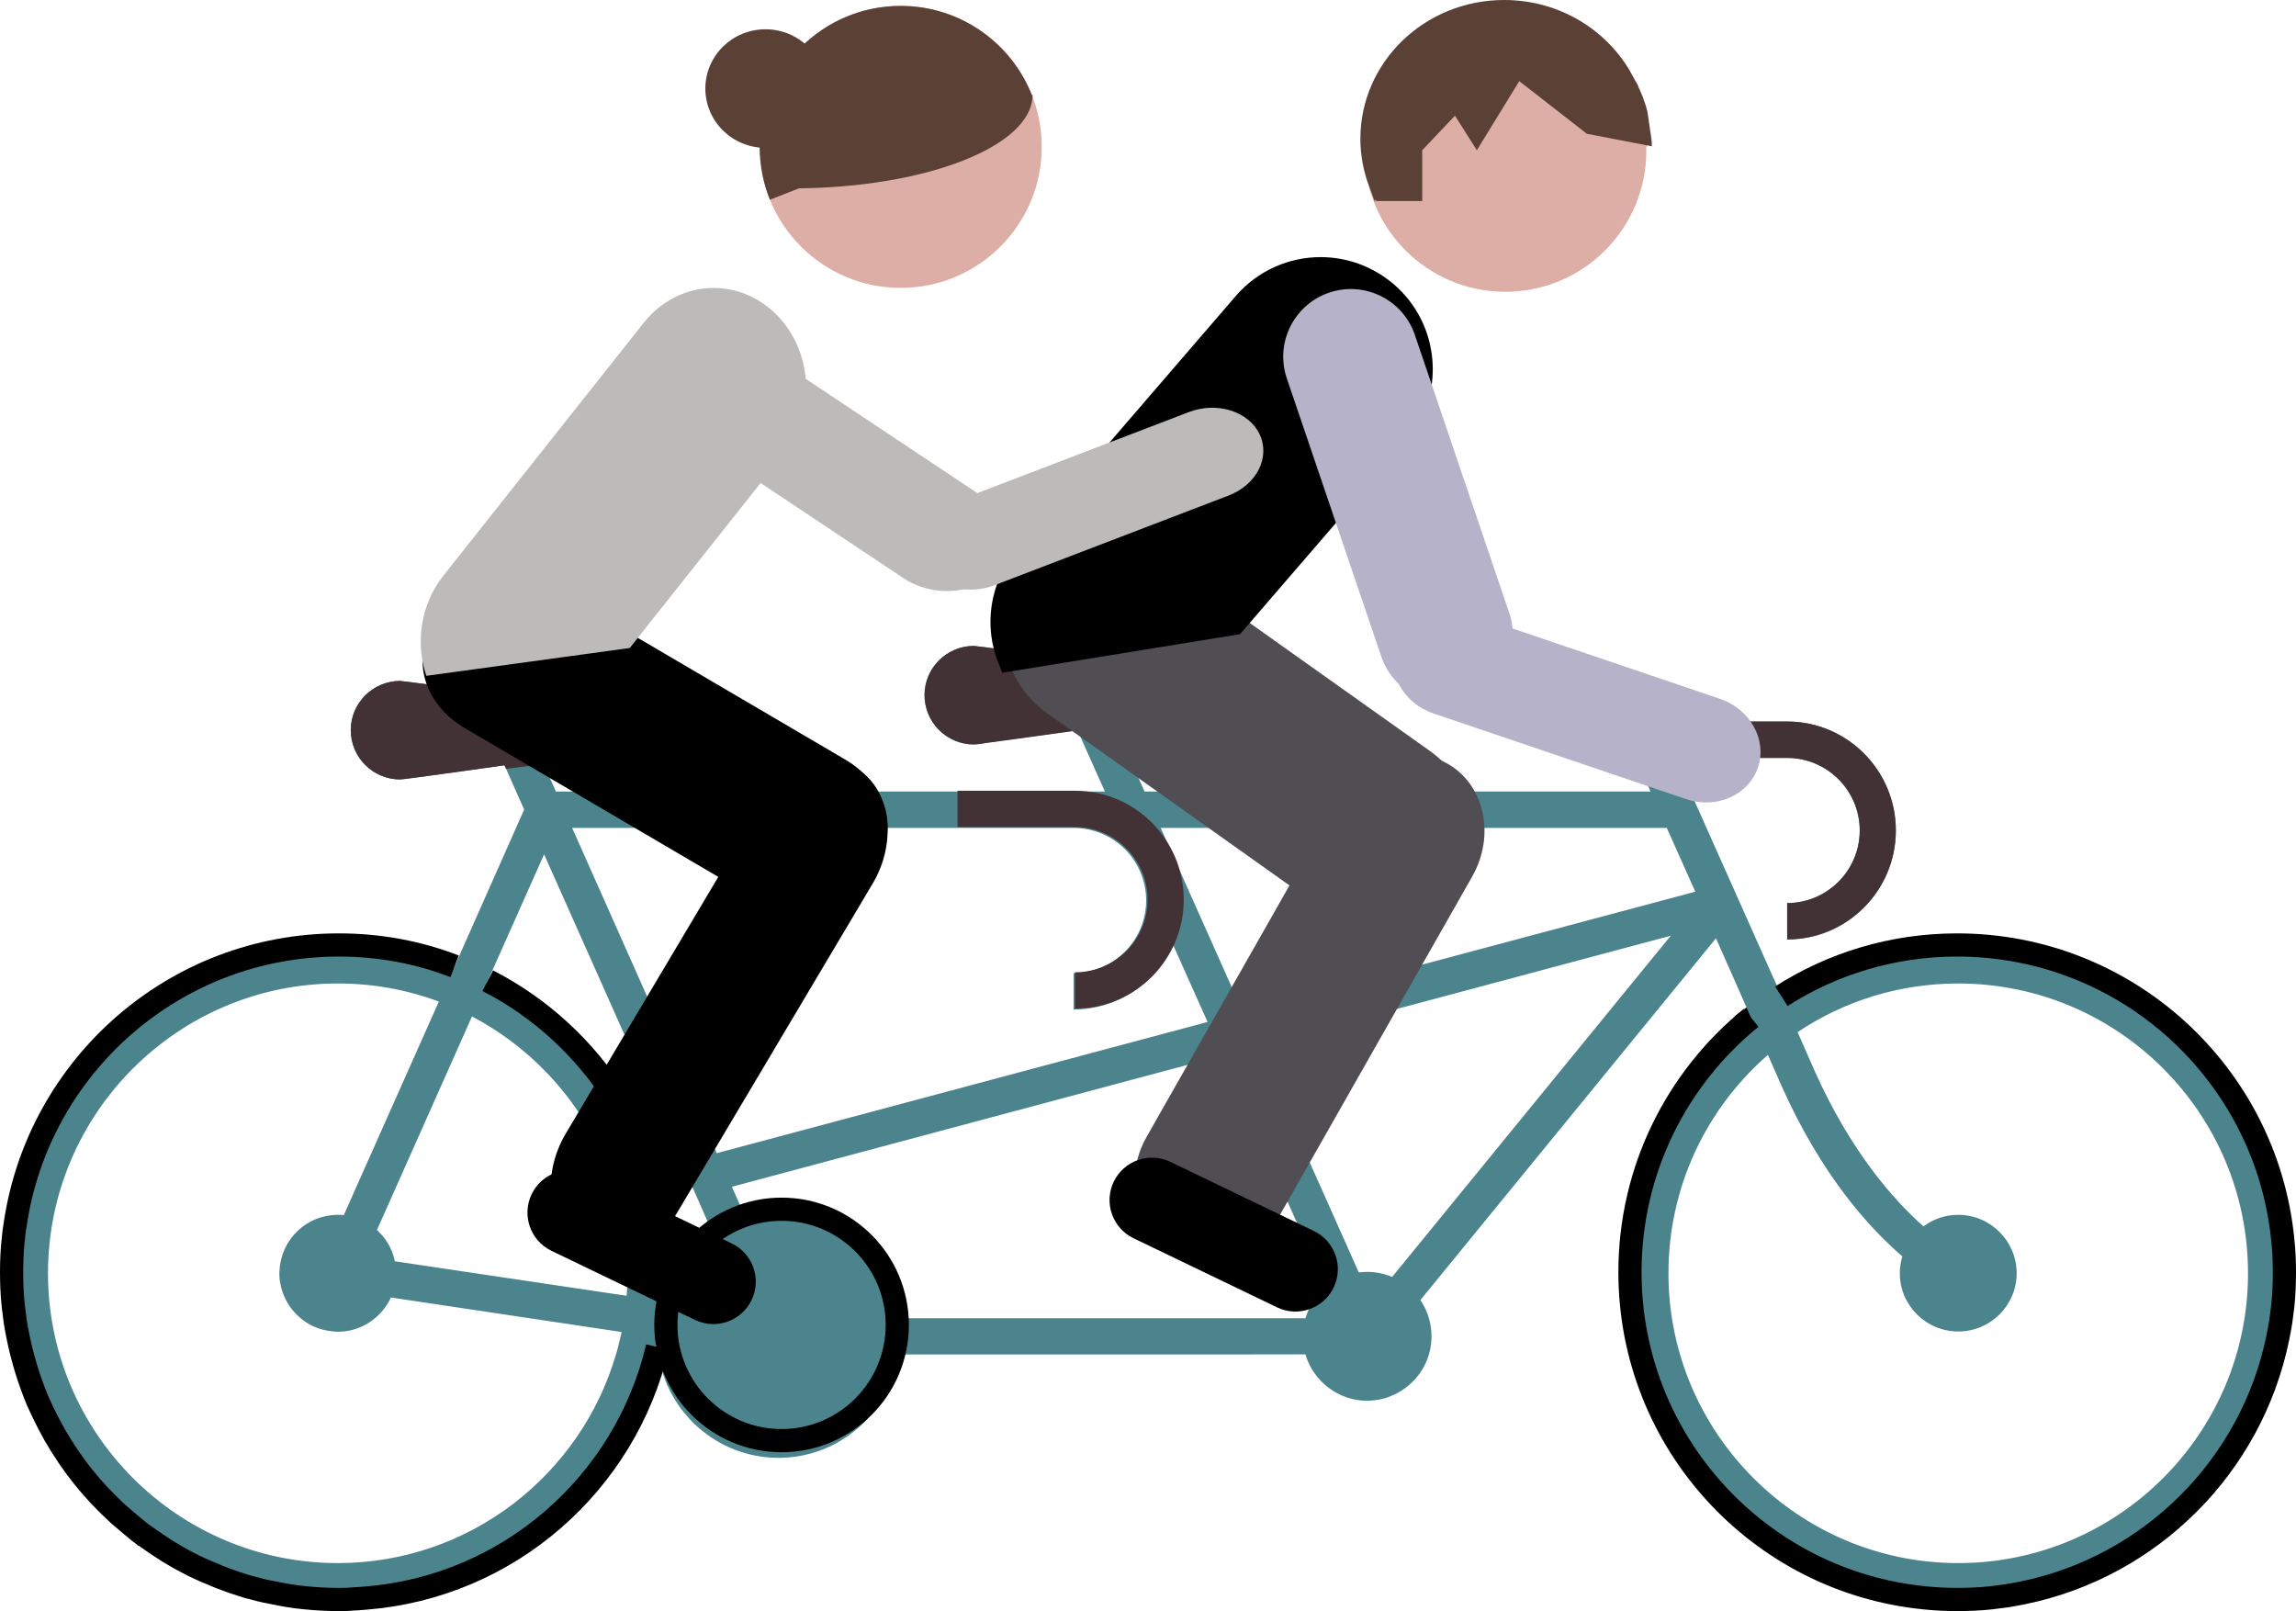 <?xml version="1.0" encoding="utf-8"?>
<!-- Generator: Adobe Illustrator 16.0.0, SVG Export Plug-In . SVG Version: 6.00 Build 0)  -->
<!DOCTYPE svg PUBLIC "-//W3C//DTD SVG 1.1//EN" "http://www.w3.org/Graphics/SVG/1.1/DTD/svg11.dtd">
<svg version="1.1" id="Layer_1" xmlns="http://www.w3.org/2000/svg" xmlns:xlink="http://www.w3.org/1999/xlink" x="0px" y="0px"
	 width="99.04px" height="69.491px" viewBox="0.48 1.58 99.04 69.491" enable-background="new 0.48 1.58 99.04 69.491"
	 xml:space="preserve">
<g id="bike">
	<path fill="#4C848D" d="M84.95,42.431c-2.76,0-5.33,0.789-7.5,2.17c-0.029,0.02-0.05,0.029-0.08,0.049l-0.16-0.369l-3.969-8.9
		l-0.49-1.109h4.819c1.72,0,3.13,1.4,3.13,3.129c0,1.73-1.41,3.131-3.13,3.131v1.57c2.591,0,4.688-2.109,4.688-4.701
		c0-2.589-2.1-4.699-4.688-4.699h-7.239l0.029,0.08l0.029,0.05L72,34.27H71.03l0.649,1.45H49.85l-1.27-2.85l2.09-0.29
		c0.57,0,1.029-0.45,1.029-1.02c0-0.56-0.459-1.02-1.029-1.02c0,0-7.99-1.1-8.18-1.1c-1.18,0-2.13,0.95-2.13,2.12
		s0.95,2.13,2.13,2.13c0.19,0,0.37-0.03,0.55-0.08l3.92-0.53l1.18,2.64H24.46l-0.53-1.18l-0.07-0.16l2.07-0.28
		c0.56,0,1.02-0.46,1.02-1.03c0-0.56-0.46-1.02-1.02-1.02c0,0-8-1.1-8.19-1.1c-1.17,0-2.13,0.95-2.13,2.12
		c0,1.18,0.96,2.13,2.13,2.13c0.19,0,4.5-0.61,4.5-0.61l0.07,0.15l0.78,1.759l-3.04,6.852c-1.56-0.602-3.24-0.92-5-0.92
		c-7.76,0-14.07,6.311-14.07,14.068c0,7.75,6.31,14.061,14.07,14.061c6.55,0,12.07-4.488,13.63-10.561
		c0.05-0.219,0.1-0.439,0.15-0.66c0,0.229,0.02,0.451,0.05,0.66c0.38,2.521,2.56,4.461,5.18,4.461c2.63,0,4.8-1.939,5.18-4.461
		H56.79c0.34,1.149,1.41,2,2.67,2c0.121,0,0.24-0.021,0.36-0.029c0.271-0.029,0.529-0.109,0.761-0.221
		c0.25-0.109,0.469-0.25,0.67-0.42c0.601-0.511,0.979-1.271,0.979-2.109c0-0.58-0.181-1.119-0.479-1.568L74.5,42.05l1.318,2.98
		l0.25,0.559c-0.13,0.111-0.261,0.221-0.391,0.342c-2.938,2.568-4.801,6.35-4.801,10.568c0,7.75,6.312,14.069,14.07,14.069
		c7.758,0,14.07-6.319,14.07-14.069C99.02,48.74,92.709,42.431,84.95,42.431z M27.29,59.041c-0.01,0.061-0.02,0.119-0.04,0.18
		c-0.06,0.262-0.12,0.521-0.2,0.779c-1.52,5.201-6.32,9-12,9c-6.89,0-12.5-5.609-12.5-12.5c0-6.898,5.61-12.5,12.5-12.5
		c1.53,0,3,0.271,4.36,0.781l-4.1,9.209c-0.09-0.011-0.17-0.011-0.26-0.011c-1.34,0-2.44,1.051-2.51,2.381
		c-0.01,0.039-0.01,0.091-0.01,0.14c0,0.149,0.01,0.291,0.04,0.432c0.1,0.568,0.39,1.068,0.79,1.43c0.2,0.182,0.42,0.33,0.67,0.439
		c0.23,0.102,0.49,0.17,0.76,0.199c0.09,0.01,0.17,0.021,0.26,0.021c0.99,0,1.85-0.58,2.26-1.41c0.01-0.021,0.02-0.051,0.03-0.068
		l9.96,1.49C27.29,59.031,27.29,59.031,27.29,59.041z M27.51,57.47l-10-1.488c-0.06-0.312-0.18-0.602-0.35-0.859
		c-0.12-0.182-0.26-0.34-0.42-0.49l4.1-9.211c2.83,1.49,5.03,4.031,6.06,7.101c0.17,0.49,0.31,1,0.41,1.521
		c0.16,0.791,0.24,1.621,0.24,2.461C27.55,56.819,27.54,57.149,27.51,57.47z M29.07,57.63c0.03-0.381,0.05-0.75,0.05-1.131
		c0-0.99-0.1-1.949-0.3-2.869c-0.1-0.521-0.24-1.021-0.4-1.51c-1.16-3.541-3.68-6.451-6.94-8.142l2.47-5.549l5.92,13.288l0.65,1.451
		l0.72,1.64C30.23,55.46,29.45,56.46,29.07,57.63z M25.16,37.291h21.63c1.73,0,3.13,1.399,3.13,3.129c0,1.73-1.41,3.131-3.13,3.131
		v1.57c1.91,0,3.56-1.15,4.291-2.791l1.489,3.33L31.4,51.319L25.16,37.291z M56.79,58.44H39.24c-0.37-2.521-2.55-4.461-5.18-4.461
		c-0.48,0-0.94,0.062-1.39,0.188l-0.62-1.399l21.16-5.66l4.451,9.99C57.25,57.451,56.95,57.91,56.79,58.44z M60.53,56.66
		c-0.33-0.142-0.689-0.22-1.07-0.22c-0.129,0-0.25,0.011-0.369,0.021l-4.35-9.76l17.809-4.761L60.53,56.66z M54.1,45.25
		l-3.551-7.959h21.83l1.229,2.75L54.1,45.25z M84.95,69c-6.891,0-12.5-5.609-12.5-12.5c0-3.76,1.66-7.129,4.291-9.42l0.579,1.319
		c1.699,3.812,3.729,6.091,5.22,7.371C82.47,56,82.43,56.25,82.43,56.5c0,1.381,1.13,2.51,2.521,2.51c1.389,0,2.52-1.129,2.52-2.51
		c0-1.39-1.131-2.521-2.52-2.521c-0.562,0-1.08,0.181-1.5,0.5c-1.33-1.181-3.16-3.271-4.701-6.722l-0.729-1.659
		C80,44.771,82.39,44,84.95,44c6.899,0,12.5,5.602,12.5,12.5C97.45,63.39,91.85,69,84.95,69z"/>
	<path fill="#433235" d="M26.95,33.07c0,0.57-0.46,1.03-1.02,1.03l-2.07,0.28l0.07,0.16l-1.62,0.2l-0.07-0.15
		c0,0-4.31,0.61-4.5,0.61c-1.17,0-2.13-0.95-2.13-2.13c0-1.17,0.96-2.12,2.13-2.12c0.19,0,8.19,1.1,8.19,1.1
		C26.49,32.05,26.95,32.51,26.95,33.07z"/>
	<path fill="#433235" d="M51.7,31.56c0,0.57-0.459,1.03-1.021,1.03l-2.07,0.28l0.07,0.16l-1.619,0.2l-0.07-0.15
		c0,0-4.31,0.61-4.5,0.61c-1.17,0-2.13-0.95-2.13-2.13c0-1.17,0.96-2.12,2.13-2.12c0.19,0,8.189,1.1,8.189,1.1
		C51.241,30.54,51.7,31,51.7,31.56z"/>
	<path fill="#433235" d="M82.26,37.399c0,2.591-2.1,4.701-4.689,4.701v-1.569c1.721,0,3.131-1.4,3.131-3.132
		c0-1.729-1.41-3.129-3.131-3.129H72l-1.61-1.44l-0.029-0.02l-0.03-0.03h0.03l0.779-0.08h6.431
		C80.161,32.7,82.26,34.81,82.26,37.399z"/>
	<polygon fill="#433235" points="72,34.27 71.03,34.27 70.39,32.83 	"/>
	<polygon fill="#433235" points="72,32.78 72,34.27 70.39,32.83 70.36,32.81 70.36,32.78 	"/>
	
		<rect x="75.698" y="44.311" transform="matrix(0.422 0.906 -0.906 0.422 85.176 -43.501)" fill="#4C848D" width="2.048" height="1.547"/>
	<path fill="none" stroke="#000000" stroke-miterlimit="10" d="M21.52,43.88c4.56,2.34,7.69,7.09,7.69,12.57
		c0,0.299-0.01,0.59-0.03,0.879v0.01"/>
	<path fill="none" stroke="#000000" stroke-miterlimit="10" d="M77.32,44.55c2.188-1.4,4.79-2.211,7.58-2.211
		c7.33,0,13.351,5.58,14.05,12.721c0.051,0.461,0.07,0.92,0.07,1.391c0,0.49-0.02,0.971-0.068,1.439
		c-0.031,0.238-0.062,0.479-0.091,0.709c-0.04,0.23-0.08,0.471-0.13,0.699C97.6,64.81,93.26,69.149,87.75,70.281
		c-0.23,0.049-0.472,0.09-0.701,0.129c-0.229,0.03-0.469,0.061-0.709,0.09c-0.471,0.051-0.95,0.069-1.439,0.069
		c-0.471,0-0.931-0.021-1.391-0.069C76.37,69.8,70.79,63.781,70.79,56.451c0-4.433,2.041-8.382,5.229-10.972"/>
	<path fill="none" stroke="#000000" stroke-miterlimit="10" d="M28.84,59.66c0,0.01,0,0.01,0,0.021
		c-1.38,5.879-6.42,10.34-12.58,10.828c-0.2,0.021-0.4,0.031-0.6,0.041c-0.19,0.021-0.37,0.021-0.56,0.021c-0.5,0-1-0.03-1.49-0.079
		c-0.24-0.021-0.47-0.052-0.7-0.091c-0.23-0.041-0.46-0.08-0.69-0.131c-0.17-0.028-0.34-0.069-0.51-0.108
		c-0.19-0.052-0.38-0.103-0.57-0.15c-0.15-0.051-0.3-0.09-0.44-0.141c-0.16-0.05-0.32-0.109-0.48-0.17c-0.2-0.07-0.4-0.15-0.6-0.24
		c-0.17-0.068-0.34-0.139-0.51-0.219c-0.18-0.08-0.36-0.17-0.53-0.261C8.3,68.839,8.03,68.68,7.76,68.52
		c-0.38-0.239-0.75-0.489-1.11-0.75c0-0.011-0.01-0.011-0.02-0.011c-0.35-0.27-0.69-0.561-1.02-0.85
		c-0.01-0.011-0.01-0.02-0.02-0.011c-0.27-0.25-0.53-0.51-0.79-0.778c-0.25-0.271-0.49-0.541-0.72-0.83
		c-0.46-0.57-0.87-1.181-1.24-1.82c-0.18-0.32-0.35-0.65-0.51-0.979C2.25,62.31,2.17,62.14,2.09,61.97
		c-0.35-0.85-0.63-1.75-0.82-2.67c-0.05-0.229-0.09-0.471-0.13-0.699c-0.03-0.229-0.06-0.471-0.09-0.711
		C1,57.419,0.98,56.94,0.98,56.451c0-0.472,0.02-0.933,0.07-1.392c0.02-0.24,0.05-0.472,0.09-0.699
		c1.01-6.8,6.87-12.021,13.96-12.021c1.76,0,3.44,0.32,4.99,0.92"/>
	<path d="M76.07,45.589c-0.13,0.111-0.261,0.221-0.391,0.342l-0.38-0.512l0.521-0.389L76.07,45.589z"/>
	<path fill="#433235" d="M51.542,40.386c0,2.59-2.101,4.699-4.689,4.699v-1.568c1.72,0,3.13-1.4,3.13-3.131
		c0-1.729-1.41-3.131-3.13-3.131h-5.07v-1.568h5.07C49.441,35.687,51.542,37.796,51.542,40.386z"/>
</g>
<g id="Layer_2">
	<g id="denny">
		<circle id="head" fill="#DDAEA6" cx="65.413" cy="8.083" r="6.083"/>
		<g id="hair">
			<path fill="#5B4036" stroke="#5B4036" stroke-width="0.5" stroke-miterlimit="10" d="M70.672,4.944l-8.889-1.868l-2.018,6.436
				c-0.225-0.604-0.354-1.265-0.354-1.944c0-3.171,2.662-5.738,5.951-5.738C67.676,1.83,69.674,3.095,70.672,4.944z"/>
			<path fill="#5B4036" d="M71.48,7.59L71.31,6.4C71.411,6.78,71.47,7.18,71.48,7.59z"/>
			<path fill="#5B4036" d="M71.53,7.9L71.5,7.89c0-0.1,0-0.2-0.021-0.3L71.53,7.9z"/>
			<path fill="#5B4036" d="M71.734,7.89L68.93,7.35l-2.915-2.27l-1.829,2.98l-0.945-1.49l-1.412,1.49v2.19H59.85
				c-0.041-0.09-0.081-0.18-0.111-0.28l2.094-6.82l9.225,1.98c0.203,0.4,0.376,0.82,0.486,1.27l0.174,1.19
				C71.734,7.69,71.734,7.79,71.734,7.89z"/>
		</g>
		<path id="calve" fill="#504E53" d="M55.741,53.896c-1.012,1.779-3.13,2.486-4.729,1.578l0,0c-1.602-0.91-2.079-3.092-1.065-4.871
			l8.243-14.506c1.014-1.783,3.129-2.488,4.729-1.578l0,0c1.602,0.908,2.078,3.089,1.064,4.871L55.741,53.896z"/>
		<path id="thigh" fill="#504E53" d="M62.161,33.971c1.938,1.374,2.438,3.993,1.12,5.846l0,0c-1.315,1.854-3.954,2.242-5.891,0.867
			L45.644,32.34c-1.937-1.376-2.438-3.994-1.121-5.848l0,0c1.315-1.854,3.954-2.242,5.89-0.866L62.161,33.971z"/>
		<path id="shoe" d="M58.008,57.115c-0.438,0.909-1.531,1.293-2.441,0.854l-6.19-2.98c-0.91-0.438-1.293-1.531-0.854-2.441l0,0
			c0.438-0.909,1.532-1.293,2.442-0.854l6.188,2.98C58.064,55.112,58.447,56.205,58.008,57.115L58.008,57.115z"/>
		<path id="back" stroke="#000000" stroke-miterlimit="10" d="M60.73,20.33l-7.021,8.14l-9.682,1.57c-0.6-1.46-0.37-3.18,0.73-4.45
			l9.411-10.92c0.859-0.99,2.062-1.5,3.281-1.5c1,0,2.01,0.35,2.828,1.05C62.09,15.78,62.299,18.52,60.73,20.33z"/>
		<g id="arm">
			<path fill="#B6B2C9" d="M65.584,28.02c0.52,1.525-0.297,3.182-1.822,3.7l0,0c-1.525,0.518-3.184-0.298-3.699-1.823l-4.074-11.994
				c-0.52-1.525,0.299-3.181,1.824-3.7l0,0c1.523-0.518,3.182,0.298,3.698,1.823L65.584,28.02z"/>
			<path fill="#B6B2C9" d="M74.674,31.723c1.309,0.445,2.041,1.771,1.635,2.965l0,0c-0.406,1.192-1.793,1.802-3.102,1.358
				l-10.893-3.693c-1.311-0.444-2.039-1.771-1.635-2.965l0,0c0.404-1.194,1.795-1.802,3.104-1.359L74.674,31.723z"/>
		</g>
	</g>
	<g id="nicole">
		<path id="calve_1_" d="M29.694,53.878c-1.036,1.742-2.951,2.395-4.28,1.455l0,0c-1.328-0.939-1.567-3.111-0.532-4.854
			l8.431-14.188c1.036-1.743,2.951-2.393,4.279-1.454l0,0c1.329,0.938,1.568,3.112,0.532,4.853L29.694,53.878z"/>
		<path id="thigh_1_" d="M36.927,34.334c1.921,1.126,2.418,3.271,1.113,4.787l0,0c-1.307,1.52-3.922,1.838-5.842,0.711L20.55,32.999
			c-1.921-1.126-2.417-3.27-1.112-4.789l0,0c1.304-1.518,3.921-1.836,5.841-0.709L36.927,34.334z"/>
		<path id="footPath" fill="none" stroke="#000000" stroke-miterlimit="10" d="M29.203,58.728c0-2.757,2.234-4.991,4.991-4.991
			c2.757,0,4.991,2.234,4.991,4.991c0,2.756-2.234,4.99-4.991,4.99C31.438,63.718,29.203,61.484,29.203,58.728z"/>
		<path id="shoe_1_" d="M32.9,57.656c-0.438,0.909-1.532,1.293-2.442,0.854l-6.19-2.979c-0.91-0.439-1.293-1.533-0.854-2.443l0,0
			c0.438-0.91,1.532-1.293,2.442-0.854l6.19,2.979C32.956,55.651,33.338,56.746,32.9,57.656L32.9,57.656z">
<animateMotion 
           dur="3s"
           begin="0s"
           fill="freeze"
            repeatCount="indefinite"
             >
    <mpath xlink:href="#footPath" />
  </animateMotion>
</path>
		<path id="back_1_" fill="#BCBBB9" d="M34.284,21.16l-6.64,8.37l-8.774,1.2c-0.479-1.42-0.249-3.07,0.727-4.31L28.25,15.5
			c0.792-0.99,1.895-1.5,3.017-1.5c0.92,0,1.849,0.35,2.603,1.05C35.535,16.61,35.728,19.35,34.284,21.16z"/>
		<g id="arm_1_">
			<path id="guns" fill="#BCBBB9" d="M42.892,23.018c1.238,0.824,1.474,2.276,0.527,3.245l0,0c-0.946,0.969-2.718,1.085-3.954,0.262
				l-9.734-6.481c-1.238-0.823-1.473-2.276-0.527-3.245l0,0c0.946-0.969,2.718-1.085,3.954-0.262L42.892,23.018z"/>
			<path id="forearm" fill="#BCBBB9" d="M51.762,19.354c1.214-0.465,2.58-0.036,3.053,0.96l0,0c0.471,0.994-0.128,2.177-1.342,2.641
				l-10.104,3.871c-1.214,0.464-2.58,0.036-3.053-0.959l0,0c-0.473-0.995,0.127-2.177,1.34-2.641L51.762,19.354z"/>
		</g>
		<circle id="head_1_" fill="#DDAEA6" cx="39.333" cy="7.914" r="6.083"/>
		<g id="girl_hair">
			<ellipse fill="#5B4036" cx="33.5" cy="5.4" rx="2.594" ry="2.557"/>
			<path fill="#5B4036" d="M45.02,5.755l-11.33,4.44c-0.28-0.7-0.44-1.47-0.44-2.28c0-3.36,2.72-6.08,6.08-6.08
				C41.93,1.835,44.15,3.465,45.02,5.755z"/>
			<path fill="#5B4036" d="M45.02,5.67c0.006,2.213-4.596,4.018-10.288,4.035L45.02,5.67z"/>
		</g>
	</g>
</g>
</svg>
